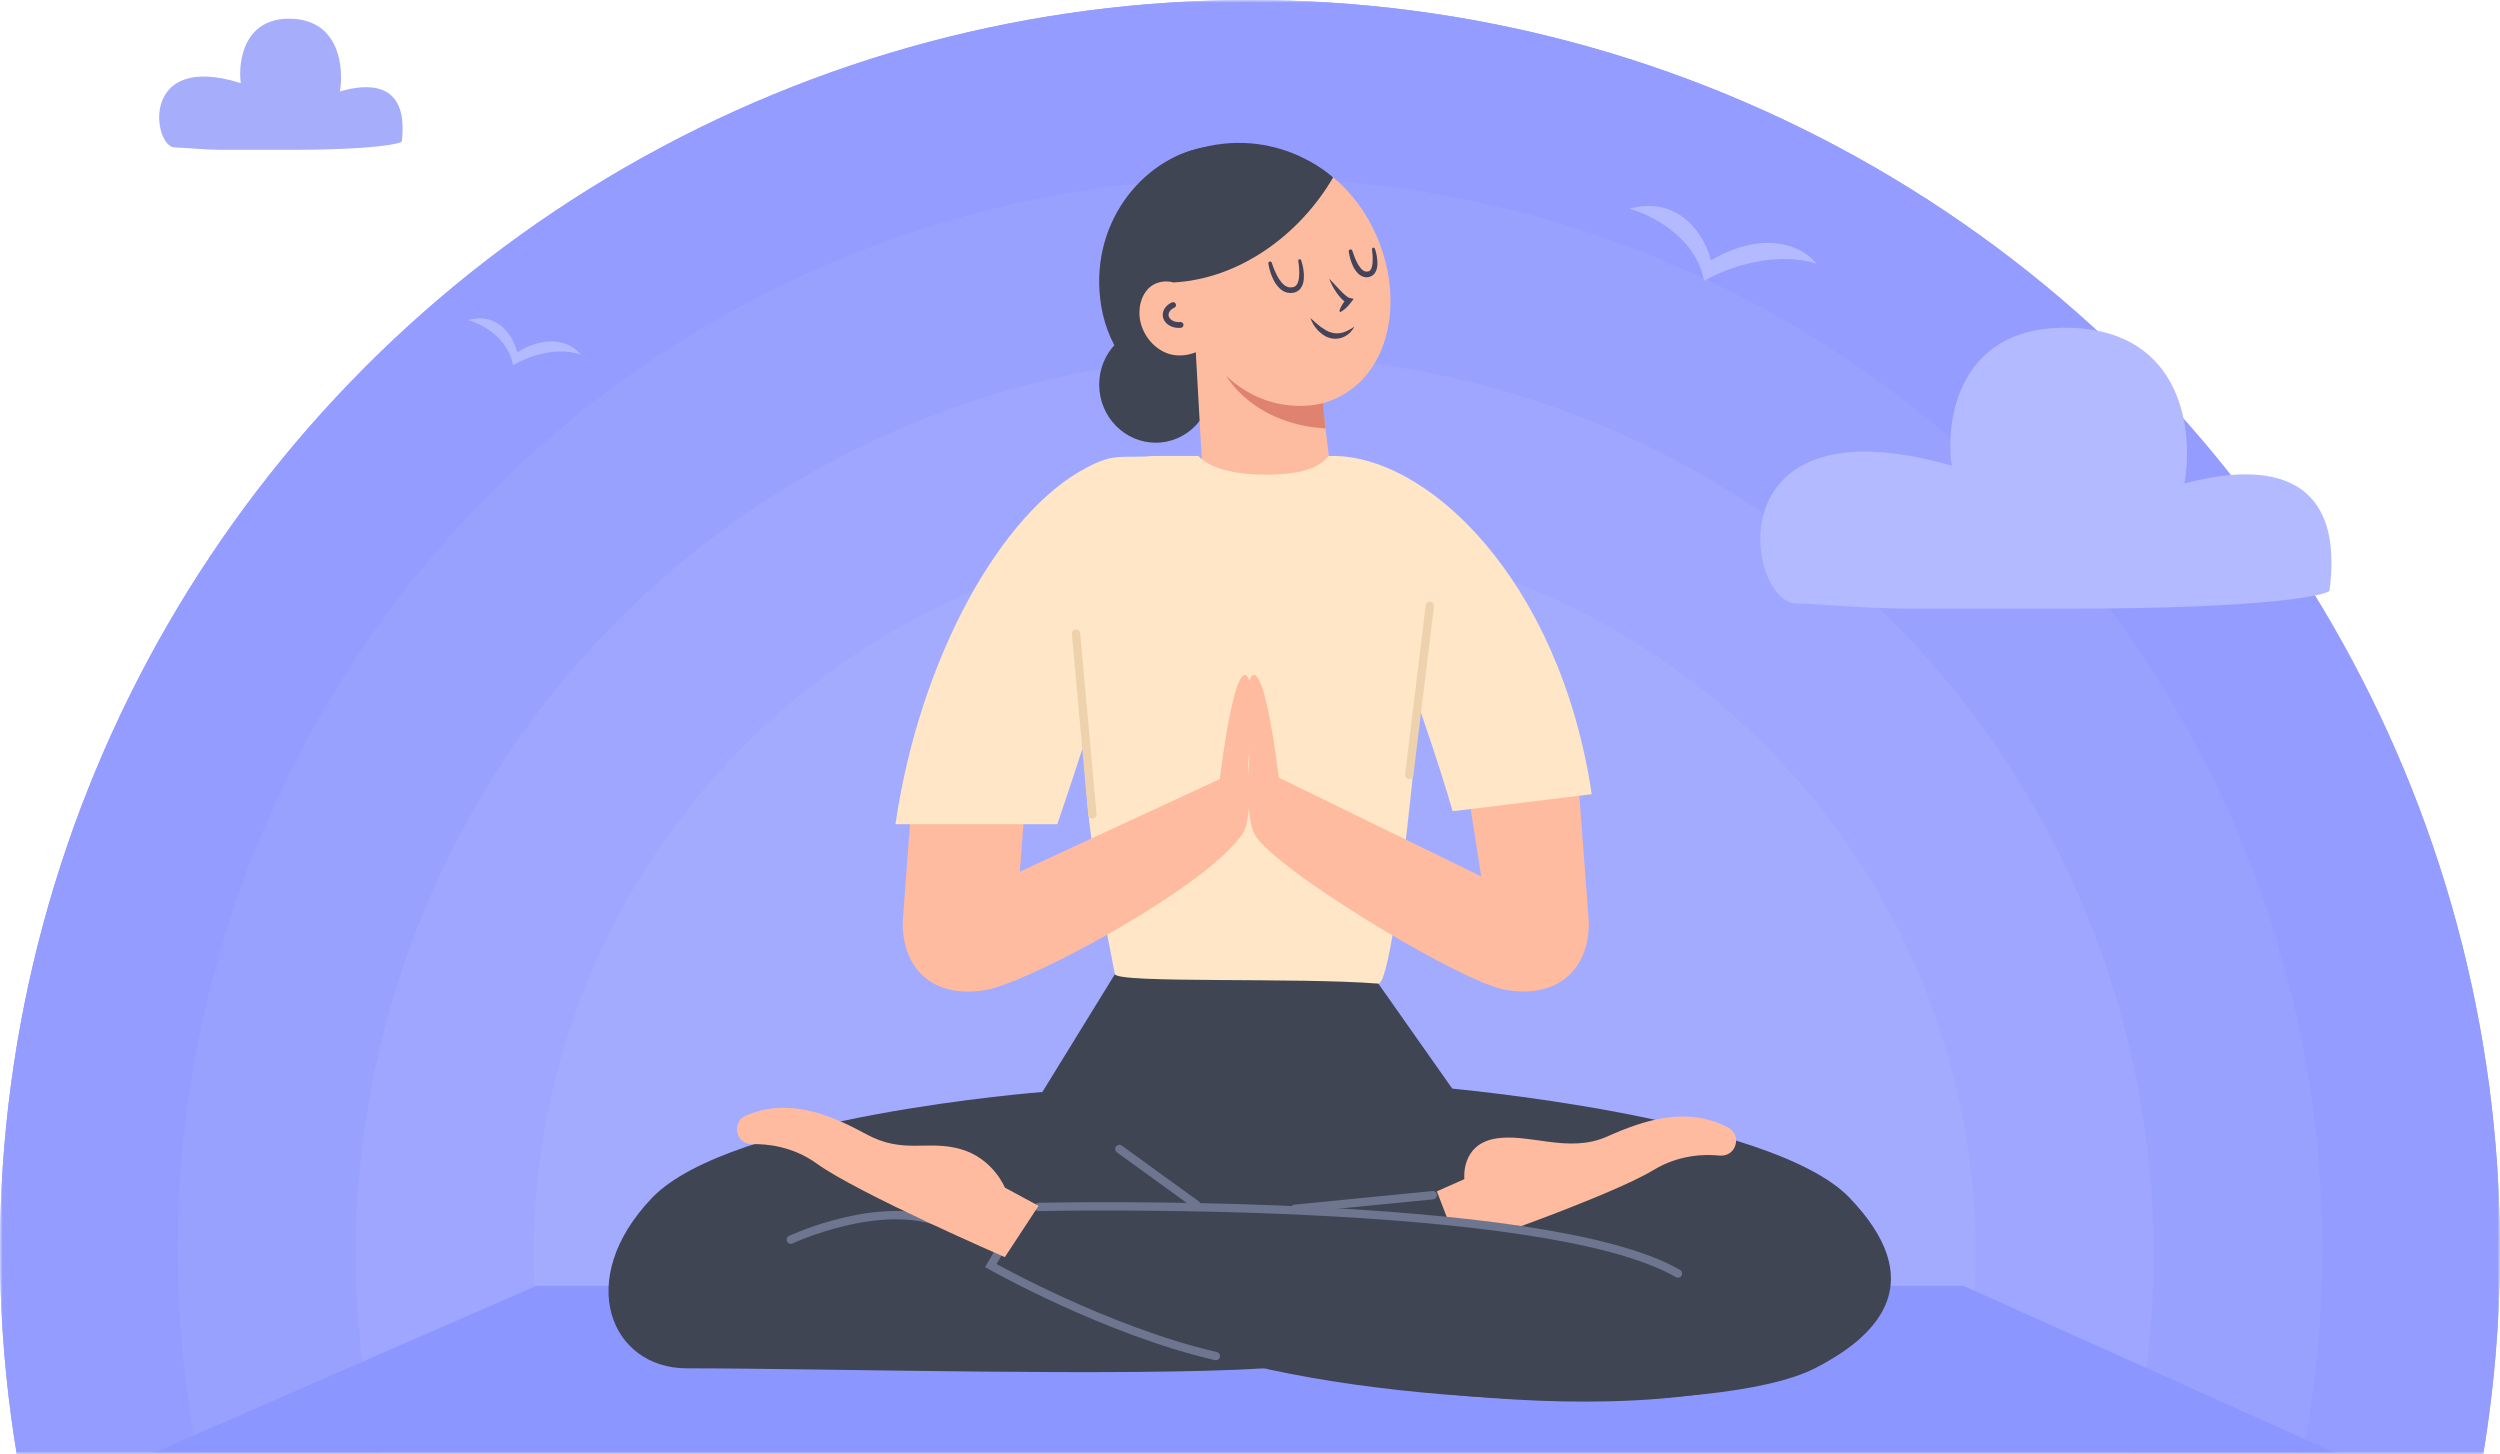 <svg width="478" height="278" viewBox="0 0 478 278" fill="none" xmlns="http://www.w3.org/2000/svg">
<mask id="mask0_212_118" style="mask-type:alpha" maskUnits="userSpaceOnUse" x="0" y="0" width="478" height="278">
<rect width="478" height="278" fill="#D9D9D9"/>
</mask>
<g mask="url(#mask0_212_118)">
<circle cx="239" cy="239" r="239" fill="#9AA2FD"/>
<circle cx="239" cy="239" r="239" fill="#949DFF"/>
<circle cx="239" cy="239" r="204.985" fill="#9AA2FD"/>
<circle cx="239" cy="239" r="204.985" fill="#99A1FF"/>
<circle cx="239.895" cy="239.895" r="171.865" fill="#9AA2FD"/>
<circle cx="239.895" cy="239.895" r="171.865" fill="#9EA6FF"/>
<path d="M325.828 53.708C324.265 45.291 315.629 40.995 311.506 39.899C321.401 37.269 326.045 45.379 327.13 49.763C338.067 43.45 345.141 47.571 347.311 50.42C338.978 47.79 329.517 51.516 325.828 53.708Z" fill="#B4BAFF"/>
<path d="M98.106 69.82C97.169 64.56 91.987 61.875 89.513 61.19C95.45 59.546 98.236 64.615 98.887 67.354C105.45 63.409 109.694 65.984 110.996 67.765C105.996 66.121 100.32 68.45 98.106 69.82Z" fill="#B4BAFF"/>
<circle cx="239.895" cy="239.895" r="137.85" fill="#A3ABFF"/>
<path d="M102.55 245.85L29.138 277.902H446.783L375.393 245.85H102.55Z" fill="#8C96FF"/>
<path d="M213.175 186.253L199.305 208.787L225.908 240.382H252.734L277.745 208.252L262.263 186.253H213.175Z" fill="#3F4553"/>
<path d="M199.304 208.787C199.304 208.787 139.639 213.4 124.672 229.028C109.705 244.656 116.746 261.624 131.325 261.624C158.161 261.624 214.942 263.265 241.807 261.624L243.41 225.036L199.304 208.787Z" fill="#3F4553"/>
<path d="M276.2 208.01C276.2 208.01 338.682 213.4 353.649 229.028C368.616 244.656 359.991 255.009 346.996 261.624C328.707 270.938 262.787 269.394 228.598 258.079L234.921 225.036L276.2 208.01Z" fill="#3F4553"/>
<path d="M278.949 238.702L274.724 227.785L279.988 225.444C279.988 225.444 279.259 218.985 285.699 217.742C292.138 216.499 299.811 220.656 307.29 217.305C314.186 214.216 322.627 211.37 330.504 215.644C331.669 216.275 332.213 217.664 331.815 218.927L331.786 219.024C331.387 220.296 330.144 221.083 328.814 220.947C326.036 220.665 321.082 220.724 316.187 223.686C307.747 228.814 278.949 238.702 278.949 238.702Z" fill="#FEBBA0"/>
<path d="M328.104 239.323C328.104 239.323 286.408 231.913 198.576 230.766L190.097 242.266C190.097 242.266 211.95 254.757 232.464 259.273C252.977 263.79 323.792 278.009 355.417 256.107L328.104 239.323Z" fill="#3F4553"/>
<path d="M232.464 259.283C211.436 254.427 189.437 241.975 189.437 241.975L190.748 239.751" stroke="#6E758F" stroke-width="1.593" stroke-miterlimit="10" stroke-linecap="round"/>
<path d="M198.576 230.767C198.576 230.767 295.072 228.562 320.82 243.5" stroke="#6E758F" stroke-width="1.593" stroke-miterlimit="10" stroke-linecap="round"/>
<path d="M151.208 237.022C151.208 237.022 168.826 228.766 180.87 234.176" stroke="#6E758F" stroke-width="1.593" stroke-miterlimit="10" stroke-linecap="round"/>
<path d="M192.127 240.363L198.567 230.553L192.127 227.066C192.127 227.066 189.874 221.423 183.56 219.675C177.238 217.936 172.741 220.743 165.543 216.819C158.91 213.196 150.712 209.709 142.534 213.352C141.33 213.886 140.669 215.226 140.97 216.518L140.99 216.615C141.291 217.917 142.466 218.791 143.797 218.762C146.584 218.694 151.528 219.14 156.171 222.482C164.184 228.251 192.127 240.363 192.127 240.363Z" fill="#FEBBA0"/>
<path d="M247.567 231.116L273.947 228.523" stroke="#6E758F" stroke-width="1.593" stroke-miterlimit="10" stroke-linecap="round"/>
<path d="M214.019 219.684L228.734 230.339" stroke="#6E758F" stroke-width="1.593" stroke-miterlimit="10" stroke-linecap="round"/>
<path d="M210.221 74.684C210.843 80.764 216.136 85.193 222.041 84.591C227.947 83.989 232.23 78.569 231.608 72.499C230.987 66.418 225.693 61.989 219.788 62.592C213.892 63.184 209.609 68.604 210.221 74.684Z" fill="#3F4553"/>
<path d="M232.279 79.103C232.279 79.103 213.514 76.267 210.561 58.561C207.958 42.914 218.457 30.375 229.967 28.209C229.977 28.209 257.629 70.828 232.279 79.103Z" fill="#3F4553"/>
<path d="M232.706 29.889C231.327 30.569 230.016 31.462 228.821 32.618C218.127 42.904 224.897 62.873 234.474 71.887C239.777 76.869 247.528 79.191 254.298 76.646C264.195 72.926 267.293 61.717 265.283 51.733C263.787 44.293 259.659 37.271 253.569 32.9C247.479 28.539 239.253 26.694 232.706 29.889Z" fill="#FDBCA0"/>
<path d="M230.929 65.865C229.054 67.72 225.791 68.477 223.285 67.594C220.779 66.71 218.72 64.35 218.069 61.611C217.486 59.153 218.118 56.356 219.924 54.85C221.731 53.345 224.985 53.442 226.529 55.394L230.929 65.865Z" fill="#FDBCA0"/>
<path d="M228.19 59.338L230.162 94.634C230.424 101.161 235.717 106.347 242.244 106.473C249.781 106.629 255.696 100.044 254.735 92.565L250.753 59.794L228.19 59.338Z" fill="#FDBCA0"/>
<path d="M253.433 81.92L252.938 77.083C252.938 77.083 243.225 80.064 234.474 71.877C234.474 71.886 239.515 81.084 253.433 81.92Z" fill="#DF8370"/>
<path d="M224.334 54.006C236.98 53.355 248.519 44.866 254.89 33.929C254.89 33.929 243.254 22.886 226.247 29.345C212.154 34.687 224.334 54.006 224.334 54.006Z" fill="#3F4553"/>
<path d="M225.723 62.125C224.266 62.271 222.994 61.484 222.877 60.367C222.79 59.522 223.382 58.736 224.295 58.328" stroke="#444359" stroke-width="1.114" stroke-miterlimit="10" stroke-linecap="round"/>
<path d="M256.104 59.367C256.395 58.483 256.9 57.784 257.464 57.124L257.736 57.978C257.094 57.736 256.745 57.366 256.385 57.007C256.046 56.628 255.744 56.249 255.472 55.842C254.929 55.035 254.472 54.181 254.142 53.277C254.822 53.967 255.443 54.676 256.094 55.356C256.424 55.686 256.735 56.026 257.075 56.317C257.396 56.599 257.774 56.891 258.037 56.959L258.823 57.143L258.309 57.813C257.784 58.503 257.201 59.144 256.395 59.61C256.298 59.668 256.182 59.629 256.123 59.542C256.094 59.474 256.094 59.416 256.104 59.367Z" fill="#444359"/>
<path d="M258.95 62.456C258.562 63.252 257.901 63.942 257.047 64.359C256.201 64.796 255.153 64.884 254.22 64.612C253.268 64.35 252.53 63.728 251.899 63.087C251.617 62.737 251.335 62.378 251.102 62.009C250.898 61.611 250.685 61.222 250.529 60.814C250.889 61.086 251.199 61.378 251.51 61.669L252.472 62.465C253.152 62.912 253.793 63.398 254.531 63.573C255.24 63.796 255.998 63.786 256.745 63.582C257.484 63.369 258.222 62.951 258.95 62.456Z" fill="#444359"/>
<path d="M248.78 49.761C249.159 50.888 249.373 52.053 249.295 53.306C249.247 53.918 249.101 54.589 248.644 55.181C248.178 55.783 247.391 56.045 246.702 56.026C245.993 56.016 245.293 55.706 244.818 55.268C244.322 54.831 243.934 54.326 243.642 53.792C243.06 52.714 242.69 51.587 242.506 50.402C242.477 50.218 242.603 50.043 242.788 50.004C242.962 49.975 243.118 50.082 243.166 50.237L243.176 50.257C243.506 51.306 243.943 52.364 244.507 53.277C245.07 54.161 245.837 54.977 246.741 54.948C247.187 54.967 247.605 54.851 247.858 54.53C248.139 54.219 248.275 53.714 248.353 53.2C248.499 52.16 248.402 51.014 248.227 49.917V49.897C248.198 49.742 248.314 49.587 248.469 49.567C248.596 49.548 248.732 49.635 248.78 49.761Z" fill="#444359"/>
<path d="M262.883 47.556C263.204 48.508 263.379 49.48 263.359 50.519C263.35 51.034 263.252 51.597 262.922 52.131C262.602 52.694 261.883 53.044 261.261 53.015C260.611 53.005 260.018 52.665 259.639 52.267C259.251 51.859 258.95 51.422 258.726 50.956C258.289 50.023 258.017 49.072 257.881 48.071C257.852 47.887 257.988 47.712 258.182 47.683C258.348 47.663 258.503 47.76 258.552 47.916L258.561 47.935C258.843 48.809 259.183 49.703 259.62 50.48C260.057 51.238 260.649 51.966 261.3 51.927C261.63 51.937 261.893 51.84 262.068 51.568C262.262 51.296 262.359 50.878 262.417 50.441C262.514 49.567 262.437 48.605 262.33 47.692V47.673C262.31 47.518 262.427 47.372 262.582 47.343C262.709 47.343 262.845 47.43 262.883 47.556Z" fill="#444359"/>
<path d="M273.373 97.839C273.286 91.914 254.074 87.174 254.074 87.174C252.869 88.505 250.801 90.748 242.088 90.748C233.755 90.748 230.423 88.592 229.122 87.174H220.876C219.04 87.174 217.36 88.223 216.593 89.894C200.071 126.035 209.357 166.4 213.164 186.243C213.514 188.069 247.994 186.836 263.544 188.069C266.904 188.351 273.703 119.372 273.373 97.839Z" fill="#FEE6C6"/>
<path d="M233.25 148.947C234.959 135.135 237.048 126.85 238.65 129.57C240.068 131.979 239.282 144.061 237.154 155.717C237.164 155.717 232.521 154.862 233.25 148.947Z" fill="#FEBBA0"/>
<path d="M244.536 148.947C242.826 135.135 240.738 126.85 239.136 129.57C237.718 131.979 238.504 144.061 240.631 155.717C240.622 155.717 245.264 154.862 244.536 148.947Z" fill="#FEBBA0"/>
<path d="M301.472 145.518H279.764L283.212 167.566L243.818 148.345C243.682 146.868 243.497 145.042 243.274 143.11C241.788 143.11 240.292 143.11 238.806 143.09C238.816 144.771 238.845 145.907 238.845 145.907C238.845 145.907 238.077 156.047 239.835 159.427C243.177 165.857 277.355 186.564 286.845 189.022C287.437 189.177 288.03 189.293 288.622 189.371C297.781 190.663 303.852 185.525 303.784 176.278L301.472 145.518Z" fill="#FEBBA0"/>
<path d="M234.124 143.012C233.784 145.188 233.483 147.286 233.25 148.947L194.991 166.663L196.604 145.528H174.896L172.594 176.308C172.536 185.554 178.606 190.682 187.755 189.4C188.348 189.313 188.94 189.196 189.533 189.051C199.022 186.593 230.812 169.412 237.601 159.388C239.611 156.426 238.66 146.451 238.66 146.451C238.66 146.451 238.66 145.072 238.621 143.11C237.125 143.08 235.629 143.051 234.124 143.012Z" fill="#FEBBA0"/>
<path d="M202.16 157.582C210.649 132.474 210.581 132.455 221.002 87.184C214.029 87.66 213.31 86.524 207.813 89.379C191.32 97.946 175.79 126.084 171.215 157.582H202.16Z" fill="#FEE6C6"/>
<path d="M277.744 155.105C272.752 137.321 254.074 87.184 254.074 87.184C272.752 86.552 298.238 110.902 304.338 151.851L277.744 155.105Z" fill="#FEE6C6"/>
<path d="M273.383 115.836L269.449 148.16" stroke="#EED2AD" stroke-width="1.593" stroke-miterlimit="10" stroke-linecap="round"/>
<path d="M205.734 121.14L208.862 155.717" stroke="#EED2AD" stroke-width="1.593" stroke-miterlimit="10" stroke-linecap="round"/>
<path d="M373.166 89.037C327.239 75.861 333.936 115.391 343.504 115.391C347.435 115.391 355.584 116.367 365.512 116.367H395.652C433.924 116.367 444.927 113.764 445.406 112.951C448.755 87.085 428.502 89.525 417.658 92.454C419.412 82.856 417.562 63.465 396.129 62.684C374.696 61.903 371.89 79.928 373.166 89.037Z" fill="#B4BAFF"/>
<path d="M46.033 15.89C26.458 9.741 29.312 28.189 33.39 28.189C35.066 28.189 38.539 28.644 42.771 28.644H55.617C71.93 28.644 76.62 27.43 76.824 27.05C78.251 14.979 69.619 16.118 64.997 17.485C65.745 13.006 64.956 3.956 55.821 3.592C46.685 3.228 45.489 11.639 46.033 15.89Z" fill="#A6ADFB"/>
</g>
</svg>
